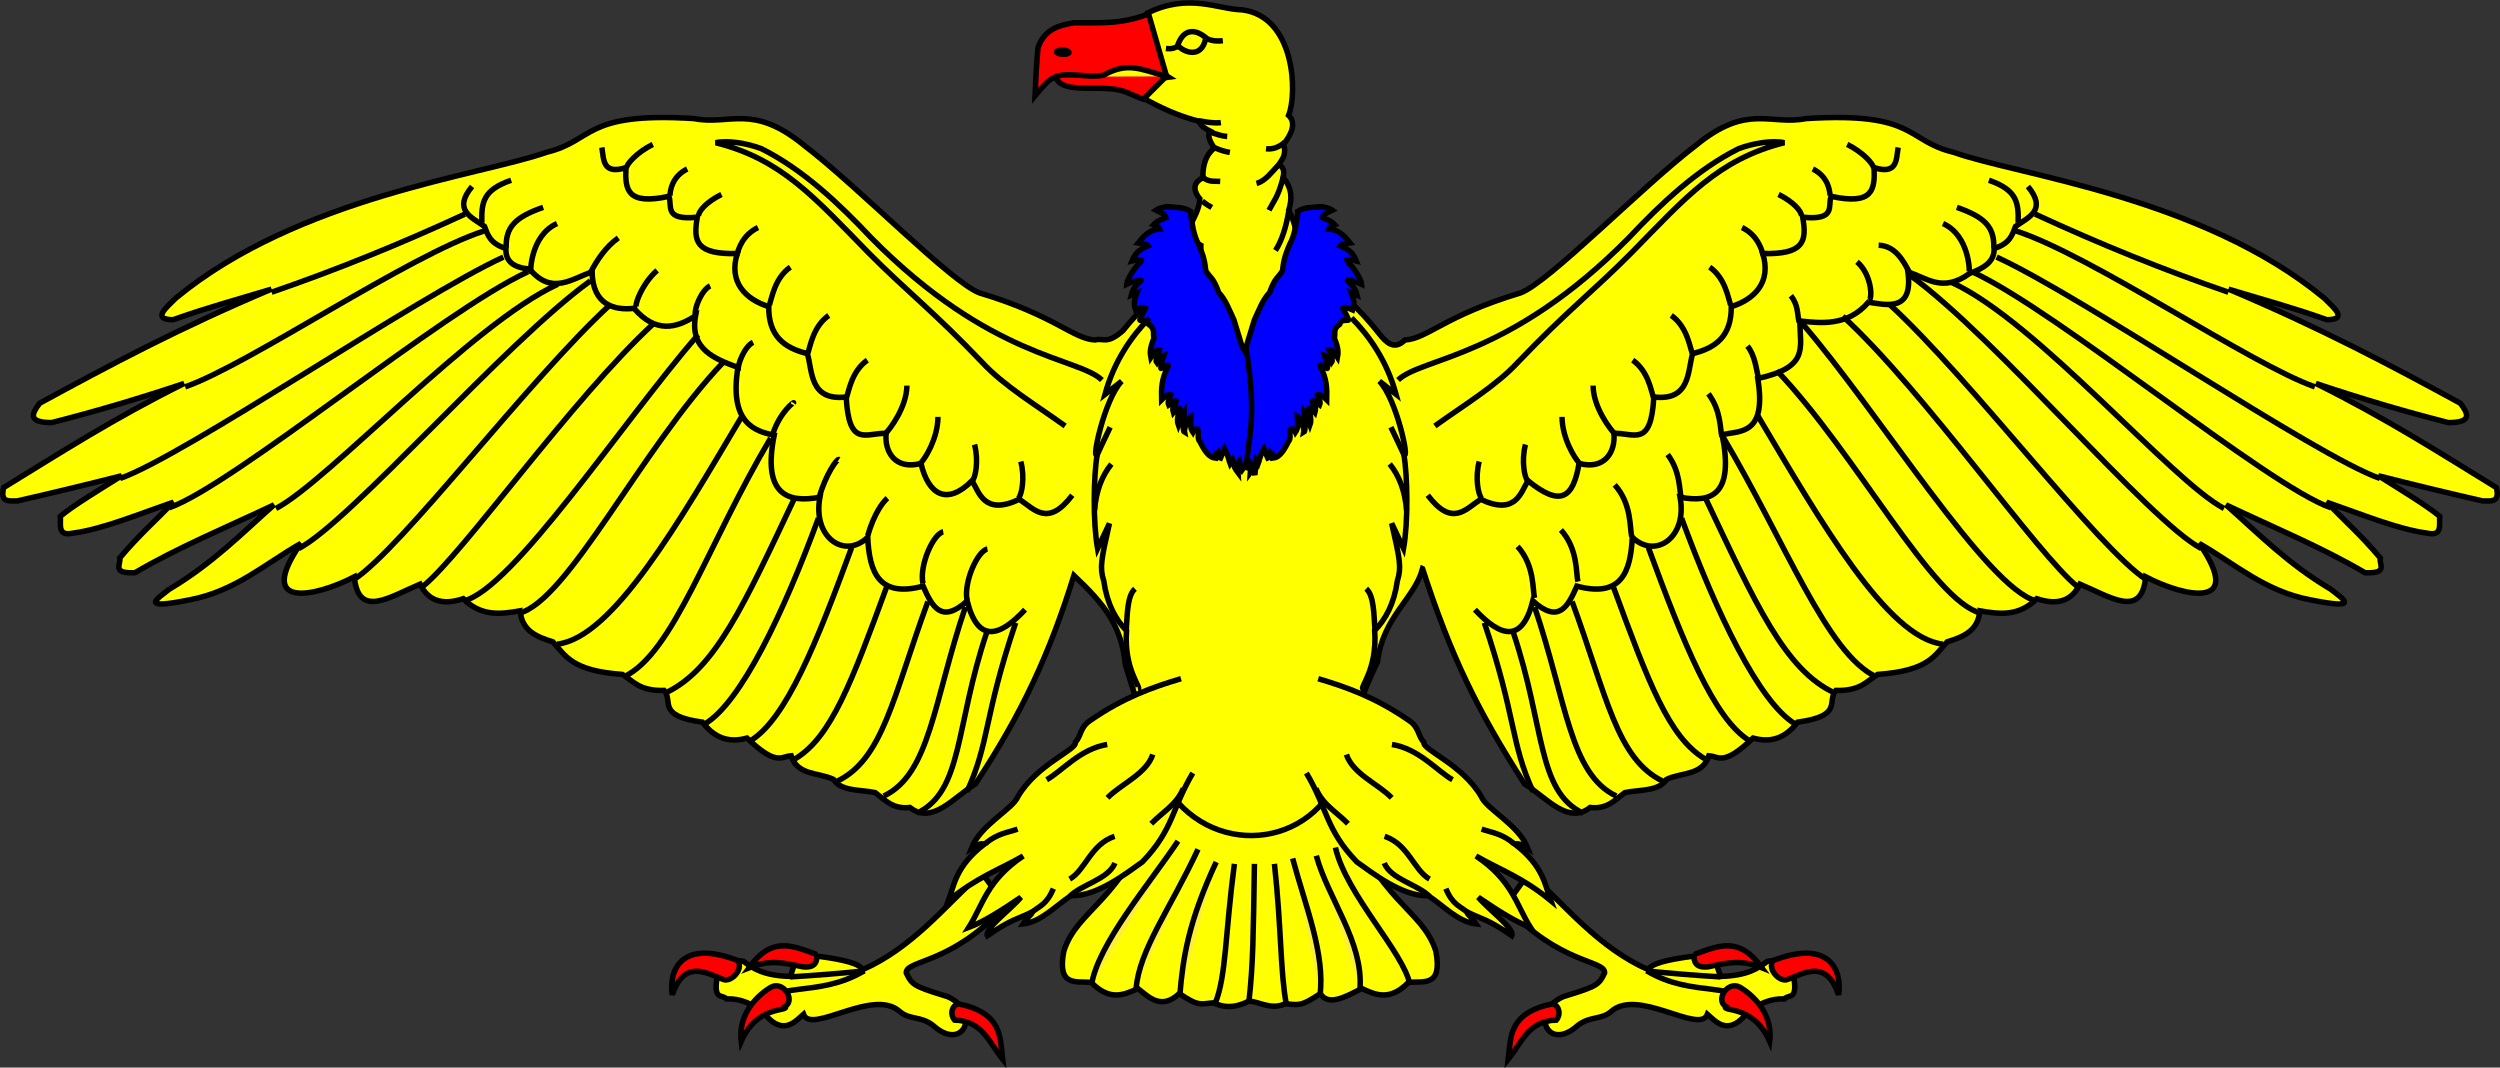 <?xml version="1.0" encoding="UTF-8" standalone="no"?>
<svg
   xmlns:dc="http://purl.org/dc/elements/1.1/"
   xmlns:cc="http://creativecommons.org/ns#"
   xmlns:rdf="http://www.w3.org/1999/02/22-rdf-syntax-ns#"
   xmlns:svg="http://www.w3.org/2000/svg"
   xmlns="http://www.w3.org/2000/svg"
   viewBox="0 0 1359.822 580.709"
   height="580.709"
   width="1359.822"
   id="svg27031"
   version="1.1">
  <rect x="0" y="0" width="1359.822" height="580.709" fill="#333333" stroke="none"/>
  <defs
     id="defs27035" />
  <g
     transform="translate(-27.231,-125.697)"
     style="stroke:#000000;stroke-width:3;stroke-miterlimit:4;stroke-dasharray:none;stroke-opacity:1"
     id="g28250">
    <path
       style="fill:#ffff00;fill-rule:evenodd;stroke:#000000;stroke-width:3;stroke-linecap:butt;stroke-linejoin:miter;stroke-miterlimit:4;stroke-dasharray:none;stroke-opacity:1"
       d="m 801.003,435.038 c -4.273,16.187 -21.674,26.236 -24.488,50.608 -15.91,33.121 -20.746,59.822 -21.102,75.833 22.465,56.549 45.028,57.947 52.784,81.442 3.885,20.027 -6.893,16.295 -14.857,17.123 -9.965,10.143 -17.663,7.004 -25.364,3.325 -8.222,4.139 -18.207,10.038 -22.556,2.773 -10.254,6.722 -11.059,6.333 -19.128,5.495 -7.601,3.684 -14.373,-1.246 -19.734,-1.409 -5.361,2.637 -11.638,4.598 -19.239,0.914 -8.07,0.837 -8.38,1.721 -18.633,-5.001 -9.876,9.107 -16.369,2.045 -22.556,-2.773 -7.701,3.679 -15.398,6.818 -25.364,-3.325 -7.964,-0.828 -18.743,2.904 -14.857,-17.123 7.756,-23.495 30.319,-24.893 52.784,-81.442 -1.323,-15.237 -7.067,-35.258 -19.312,-74.058 -2.154,-21.43 -11.175,-32.792 -28.002,-48.745 -13.168,42.446 -28.067,74.714 -53.584,113.439 -11.811,7.166 -23.414,22.416 -35.656,12.782 -9.325,1.109 -13.578,-4.147 -18.878,-8.09 -8.107,-1.704 -18.48,-0.531 -22.687,-7.187 -7.946,-3.868 -19.568,-1.933 -23.041,-12.859 -5.577,0.422 -7.858,5.771 -24.002,-9.598 -11.417,3.123 -18.606,-1.399 -24.276,-8.667 -25.007,-3.456 -15.7,-11.257 -20.738,-17.242 -13.522,0.331 -16.693,-4.979 -22.742,-8.721 -27.805,-1.959 -30.992,-10.307 -37.81,-17.714 -8.671,-2.693 -16.883,-5.877 -17.806,-16.884 -10.596,1.851 -21.159,3.23 -30.963,-6.587 -11.917,3.987 -19.31,0.642 -23.482,-7.927 -17.218,7.326 -33.525,18.697 -35.787,-3.959 -20.93,10.862 -54.223,18.232 -29.068,-18.176 -19.512,11.095 -35.771,26.08 -60.682,30.719 -28.107,5.686 -17.131,-0.783 -10.959,-5.758 23.545,-13.987 39.345,-30.254 57.071,-45.955 -25.462,12.09 -52.116,23.07 -75.674,36.934 -13.069,0.539 -7.35,-4.765 -8.273,-8.004 10.411,-12.432 19.469,-20.268 29.196,-30.375 -18.671,6.43 -38.397,14.656 -54.566,16.83 -8.635,1.908 -6.552,-4.572 -6.93,-9.126 6.808,-5.752 20.769,-14.173 33.331,-22.071 -19.696,4.998 -38.587,9.557 -56.675,13.679 -4.256,-0.079 -9.594,1.279 -7.478,-7.263 30.68,-18.803 59.705,-37.547 98.18,-56.625 -25.902,8.665 -49.757,15.618 -72.079,21.29 -13.433,-0.006 -10.604,-5.069 -6.518,-10.524 37.513,-20.395 75.712,-40.834 126.105,-62.067 -17.79,5.401 -35.378,10.12 -53.497,16.639 -11.675,-0.129 -4.072,-6.255 1.429,-11.726 66.726,-55.133 167.176,-66.99 201.553,-79.329 26.284,-6.263 19.883,-22.151 80.326,-18.355 19.546,3.879 31.753,-8.575 59.981,14.626 29.478,22.515 79.95,74.531 95.334,80.204 41.201,12.357 50.722,24.952 62.827,25.586 4.771,-1.243 6.315,2.676 15.144,-5.059 10.562,-13.174 21.764,-22.789 33.249,-30.841 15.393,-4.498 26.083,-5.286 35.804,-4.275 9.721,-1.011 20.412,-0.223 35.804,4.275 11.935,8.368 23.567,18.425 34.49,32.41 4.043,5.07 8.238,9.224 14.082,3.49 12.105,-0.635 21.626,-13.229 62.826,-25.586 15.384,-5.673 65.857,-57.69 95.334,-80.204 28.227,-23.201 40.435,-10.747 59.98,-14.626 60.443,-3.795 54.042,12.092 80.326,18.355 34.377,12.338 134.827,24.195 201.553,79.329 5.501,5.471 13.104,11.597 1.429,11.726 -18.119,-6.519 -35.708,-11.238 -53.497,-16.639 50.393,21.233 88.593,41.673 126.105,62.067 4.086,5.455 6.915,10.518 -6.518,10.524 -22.322,-5.672 -46.177,-12.625 -72.079,-21.29 38.475,19.078 67.499,37.822 98.18,56.625 2.115,8.543 -3.222,7.184 -7.478,7.263 -18.088,-4.122 -36.979,-8.681 -56.675,-13.679 12.562,7.898 26.523,16.319 33.331,22.071 -0.378,4.554 1.705,11.034 -6.93,9.126 -16.169,-2.175 -35.896,-10.401 -54.566,-16.83 9.727,10.107 18.784,17.943 29.196,30.375 -0.923,3.239 4.796,8.543 -8.273,8.004 -23.558,-13.864 -50.212,-24.844 -75.674,-36.934 17.726,15.7 33.526,31.968 57.071,45.955 6.172,4.975 17.148,11.444 -10.959,5.758 -24.911,-4.639 -41.17,-19.624 -60.682,-30.719 25.155,36.408 -8.138,29.039 -29.068,18.176 -2.263,22.655 -18.569,11.285 -35.787,3.959 -4.171,8.569 -11.565,11.914 -23.482,7.927 -9.804,9.817 -20.367,8.438 -30.963,6.587 -0.922,11.007 -9.135,14.192 -17.806,16.884 -6.818,7.406 -10.005,15.755 -37.81,17.714 -6.048,3.742 -9.219,9.052 -22.742,8.721 -5.038,5.985 4.269,13.786 -20.738,17.242 -5.67,7.268 -12.859,11.79 -24.276,8.667 -16.144,15.37 -18.424,10.02 -24.002,9.598 -3.473,10.926 -15.096,8.991 -23.041,12.859 -4.208,6.656 -14.581,5.483 -22.687,7.187 -5.3,3.942 -9.553,9.198 -18.878,8.09 -12.242,9.634 -23.846,-5.617 -35.656,-12.782 -25.83,-40.384 -40.08,-69.588 -55.487,-117.077 z"
       id="path27759" />
    <g
       id="g27743"
       transform="matrix(0.925,-0.272,0.272,0.925,-266.337,-9.705)"
       style="fill:#ffff00;stroke:#000000;stroke-width:3.112;stroke-miterlimit:4;stroke-dasharray:none;stroke-opacity:1">
      <path
         id="path27590"
         d="m 1320.4,644.287 c 6.761,15.82 -4.404,16.7 -13.095,19.643 -3.126,4.068 -5.566,8.345 -15.11,8.562 -1.723,7.175 -8.741,9.055 -17.124,9.57 -18.042,6.419 -23.931,-4.523 -33.242,-10.577 -3.442,22.874 -17.221,14.107 -26.19,10.073 -15.397,10.016 -29.584,3.501 -40.184,-0.783 -4.006,15.421 -2.614,26.471 -31.84,24.455 -4.004,31.977 -17.714,25.576 -28.205,24.679 -3.03,34.291 -16.372,35.581 -32.738,27.198 -2.33,23.057 -23.26,29.835 -32.234,14.102 -6.385,18.289 -15.442,31.234 -37.774,17.628 -7.844,9.201 -15.722,18.058 -26.19,1.007 -12.419,20.981 -23.022,14.85 -32.738,-4.533"
         style="fill:#ffff00;fill-rule:evenodd;stroke:#000000;stroke-width:3.112;stroke-linecap:butt;stroke-linejoin:miter;stroke-miterlimit:4;stroke-dasharray:none;stroke-opacity:1" />
      <path
         id="path27592"
         d="m 948.7,648.82 c 16.407,-8.566 63.559,6.212 147.572,-40.293 23,-13.494 48.016,-26.155 73.534,-30.723 8.622,-0.677 19.733,0.704 25.686,4.029 -38.396,-1.535 -62.114,13.972 -100.228,35.256 -26.411,14.57 -44.568,21.376 -79.074,41.3 -15.228,9.099 -35.989,14.509 -54.899,21.154"
         style="fill:#ffff00;fill-rule:evenodd;stroke:#000000;stroke-width:3.112;stroke-linecap:butt;stroke-linejoin:miter;stroke-miterlimit:4;stroke-dasharray:none;stroke-opacity:1" />
      <path
         id="path27596"
         d="m 1319.896,660.404 c 30.062,26.326 60.764,50.734 92.169,73.03"
         style="fill:#ffff00;fill-rule:evenodd;stroke:#000000;stroke-width:3.112;stroke-linecap:butt;stroke-linejoin:miter;stroke-miterlimit:4;stroke-dasharray:none;stroke-opacity:1" />
      <path
         style="fill:#ffff00;fill-rule:evenodd;stroke:#000000;stroke-width:3.112;stroke-linecap:butt;stroke-linejoin:miter;stroke-miterlimit:4;stroke-dasharray:none;stroke-opacity:1"
         d="m 1306.801,666.448 c 36.994,25.17 105.849,109.619 136.995,131.959"
         id="path27598" />
      <path
         id="path27600"
         d="m 1292.195,677.529 c 40.016,34.74 141.105,158.474 172.251,180.813"
         style="fill:#ffff00;fill-rule:evenodd;stroke:#000000;stroke-width:3.112;stroke-linecap:butt;stroke-linejoin:miter;stroke-miterlimit:4;stroke-dasharray:none;stroke-opacity:1" />
      <path
         style="fill:#ffff00;fill-rule:evenodd;stroke:#000000;stroke-width:3.112;stroke-linecap:butt;stroke-linejoin:miter;stroke-miterlimit:4;stroke-dasharray:none;stroke-opacity:1"
         d="m 1276.582,681.558 c 40.016,34.74 125.492,162.503 156.638,184.843"
         id="path27602" />
      <path
         id="path27604"
         d="m 1263.891,684.155 c 40.016,34.74 87.312,142.278 111.407,165.625"
         style="fill:#ffff00;fill-rule:evenodd;stroke:#000000;stroke-width:3.112;stroke-linecap:butt;stroke-linejoin:miter;stroke-miterlimit:4;stroke-dasharray:none;stroke-opacity:1" />
      <path
         style="fill:#ffff00;fill-rule:evenodd;stroke:#000000;stroke-width:3.112;stroke-linecap:butt;stroke-linejoin:miter;stroke-miterlimit:4;stroke-dasharray:none;stroke-opacity:1"
         d="m 1242.625,673.842 c 36.994,47.835 89.944,170.722 114.039,194.069"
         id="path27606" />
      <path
         id="path27608"
         d="m 1226.719,686.091 c 32.461,53.879 74.118,165.525 95.192,189.879"
         style="fill:#ffff00;fill-rule:evenodd;stroke:#000000;stroke-width:3.112;stroke-linecap:butt;stroke-linejoin:miter;stroke-miterlimit:4;stroke-dasharray:none;stroke-opacity:1" />
      <path
         style="fill:#ffff00;fill-rule:evenodd;stroke:#000000;stroke-width:3.112;stroke-linecap:butt;stroke-linejoin:miter;stroke-miterlimit:4;stroke-dasharray:none;stroke-opacity:1"
         d="m 1199.522,685.084 c 32.461,53.879 67.571,160.488 84.111,183.835"
         id="path27610" />
      <path
         id="path27612"
         d="m 1176.418,682.473 c 27.425,60.427 57.937,173.172 82.535,187.453"
         style="fill:#ffff00;fill-rule:evenodd;stroke:#000000;stroke-width:3.112;stroke-linecap:butt;stroke-linejoin:miter;stroke-miterlimit:4;stroke-dasharray:none;stroke-opacity:1" />
      <path
         style="fill:#ffff00;fill-rule:evenodd;stroke:#000000;stroke-width:3.112;stroke-linecap:butt;stroke-linejoin:miter;stroke-miterlimit:4;stroke-dasharray:none;stroke-opacity:1"
         d="m 1155.193,704.015 c 30.447,59.419 47.431,149.616 72.03,163.897"
         id="path27614" />
      <path
         id="path27616"
         d="m 1137.572,724.873 c 17.352,67.981 34.833,141.349 63.965,153.616"
         style="fill:#ffff00;fill-rule:evenodd;stroke:#000000;stroke-width:3.112;stroke-linecap:butt;stroke-linejoin:miter;stroke-miterlimit:4;stroke-dasharray:none;stroke-opacity:1" />
      <path
         style="fill:#ffff00;fill-rule:evenodd;stroke:#000000;stroke-width:3.112;stroke-linecap:butt;stroke-linejoin:miter;stroke-miterlimit:4;stroke-dasharray:none;stroke-opacity:1"
         d="m 1115.411,730.917 c 17.352,67.981 21.738,134.298 44.826,154.623"
         id="path27618" />
      <path
         id="path27620"
         d="m 1096.272,761.64 c 10.3,65.463 15.694,105.589 38.782,125.915"
         style="fill:#ffff00;fill-rule:evenodd;stroke:#000000;stroke-width:3.112;stroke-linecap:butt;stroke-linejoin:miter;stroke-miterlimit:4;stroke-dasharray:none;stroke-opacity:1" />
      <path
         style="fill:#ffff00;fill-rule:evenodd;stroke:#000000;stroke-width:3.112;stroke-linecap:butt;stroke-linejoin:miter;stroke-miterlimit:4;stroke-dasharray:none;stroke-opacity:1"
         d="m 1080.155,768.691 c 3.753,56.901 12.672,112.137 28.709,129.44"
         id="path27622" />
      <path
         id="path27624"
         d="m 1057.49,779.268 c 3.753,56.901 8.139,103.575 24.176,120.878"
         style="fill:#ffff00;fill-rule:evenodd;stroke:#000000;stroke-width:3.112;stroke-linecap:butt;stroke-linejoin:miter;stroke-miterlimit:4;stroke-dasharray:none;stroke-opacity:1" />
      <path
         style="fill:#ffff00;fill-rule:evenodd;stroke:#000000;stroke-width:3.112;stroke-linecap:butt;stroke-linejoin:miter;stroke-miterlimit:4;stroke-dasharray:none;stroke-opacity:1"
         d="m 1032.307,795.385 c 3.753,56.901 6.125,89.976 22.161,107.279"
         id="path27626" />
      <path
         id="path27628"
         d="m 1007.628,796.392 c 3.753,56.901 -0.926,92.494 20.65,111.812"
         style="fill:#ffff00;fill-rule:evenodd;stroke:#000000;stroke-width:3.112;stroke-linecap:butt;stroke-linejoin:miter;stroke-miterlimit:4;stroke-dasharray:none;stroke-opacity:1" />
      <path
         style="fill:#ffff00;fill-rule:evenodd;stroke:#000000;stroke-width:3.112;stroke-linecap:butt;stroke-linejoin:miter;stroke-miterlimit:4;stroke-dasharray:none;stroke-opacity:1"
         d="m 986.474,793.37 c 2.242,56.397 -7.474,96.02 14.103,115.338"
         id="path27630" />
      <path
         id="path27632"
         d="m 970.861,803.443 c 2.242,56.397 -12.511,89.976 9.066,109.294"
         style="fill:#ffff00;fill-rule:evenodd;stroke:#000000;stroke-width:3.112;stroke-linecap:butt;stroke-linejoin:miter;stroke-miterlimit:4;stroke-dasharray:none;stroke-opacity:1" />
      <path
         style="fill:#ffff00;fill-rule:evenodd;stroke:#000000;stroke-width:3.112;stroke-linecap:butt;stroke-linejoin:miter;stroke-miterlimit:4;stroke-dasharray:none;stroke-opacity:1"
         d="m 956.758,793.874 c 2.242,56.397 -4.956,68.822 -0.503,99.221"
         id="path27634" />
      <path
         id="path27636"
         d="m 1300.254,634.718 c 13.613,9.736 12.635,16.643 9.066,27.701"
         style="fill:#ffff00;fill-rule:evenodd;stroke:#000000;stroke-width:3.112;stroke-linecap:butt;stroke-linejoin:miter;stroke-miterlimit:4;stroke-dasharray:none;stroke-opacity:1" />
      <path
         style="fill:#ffff00;fill-rule:evenodd;stroke:#000000;stroke-width:3.112;stroke-linecap:butt;stroke-linejoin:miter;stroke-miterlimit:4;stroke-dasharray:none;stroke-opacity:1"
         d="m 1278.596,644.287 c 13.613,9.736 17.168,16.643 13.599,27.701"
         id="path27638" />
      <path
         id="path27640"
         d="m 1268.523,650.835 c 12.589,10.799 6.598,30.849 6.548,30.22"
         style="fill:#ffff00;fill-rule:evenodd;stroke:#000000;stroke-width:3.112;stroke-linecap:butt;stroke-linejoin:miter;stroke-miterlimit:4;stroke-dasharray:none;stroke-opacity:1" />
      <path
         style="fill:#ffff00;fill-rule:evenodd;stroke:#000000;stroke-width:3.112;stroke-linecap:butt;stroke-linejoin:miter;stroke-miterlimit:4;stroke-dasharray:none;stroke-opacity:1"
         d="m 1230.245,652.346 c 8.828,2.937 10.872,12.11 12.339,19.643"
         id="path27642" />
      <path
         id="path27644"
         d="m 1215.891,657.886 c 6.058,9.233 2.562,23.191 -10e-5,22.916"
         style="fill:#ffff00;fill-rule:evenodd;stroke:#000000;stroke-width:3.112;stroke-linecap:butt;stroke-linejoin:miter;stroke-miterlimit:4;stroke-dasharray:none;stroke-opacity:1" />
      <g
         style="fill:#ffff00;stroke:#000000;stroke-width:3.148;stroke-miterlimit:4;stroke-dasharray:none;stroke-opacity:1"
         transform="matrix(0.97,0.122,-0.121,0.993,169.174,283.989)"
         id="g27680">
        <path
           style="fill:#ffff00;fill-rule:evenodd;stroke:#000000;stroke-width:3.148;stroke-linecap:butt;stroke-linejoin:miter;stroke-miterlimit:4;stroke-dasharray:none;stroke-opacity:1"
           d="m 842.621,331.407 c 10.842,20.146 20.157,11.279 29.716,7.051 18.594,12.613 23.672,-0.504 28.709,-6.044 16.188,17.843 24.145,13.625 30.723,-5.037 13.841,6.11 21.954,-3.013 22.665,-13.599 11.752,1.599 19.792,11.458 26.19,-16.621 20.519,5.7 21.608,-11.452 26.19,-20.65 13.717,-1.032 23.79,-6.243 26.442,-22.665 13.759,-1.881 25.359,-9.953 22.917,-26.694 23.457,4.299 26.347,-2.805 26.19,-16.621 19.071,4.995 15.21,-4.123 18.132,-9.066 23.056,8.858 25.649,0.334 27.198,-12.088 12.594,6.215 13.336,-2.385 15.613,-9.066"
           id="path27594" />
        <path
           id="path27646"
           d="m 1070.778,195.671 c 8.073,5.707 11.376,11.355 11.08,14.102"
           style="fill:#ffff00;fill-rule:evenodd;stroke:#000000;stroke-width:3.148;stroke-linecap:butt;stroke-linejoin:miter;stroke-miterlimit:4;stroke-dasharray:none;stroke-opacity:1" />
        <path
           style="fill:#ffff00;fill-rule:evenodd;stroke:#000000;stroke-width:3.148;stroke-linecap:butt;stroke-linejoin:miter;stroke-miterlimit:4;stroke-dasharray:none;stroke-opacity:1"
           d="m 1092.687,184.591 c 8.073,5.707 7.599,13.621 7.303,16.369"
           id="path27648" />
        <path
           id="path27650"
           d="m 1114.596,174.014 c 8.073,5.707 13.139,13.118 12.843,15.865"
           style="fill:#ffff00;fill-rule:evenodd;stroke:#000000;stroke-width:3.148;stroke-linecap:butt;stroke-linejoin:miter;stroke-miterlimit:4;stroke-dasharray:none;stroke-opacity:1" />
        <path
           style="fill:#ffff00;fill-rule:evenodd;stroke:#000000;stroke-width:3.148;stroke-linecap:butt;stroke-linejoin:miter;stroke-miterlimit:4;stroke-dasharray:none;stroke-opacity:1"
           d="m 1046.854,210.781 c 8.073,5.707 8.858,13.118 9.569,17.376"
           id="path27652" />
        <path
           id="path27654"
           d="m 1024.693,229.92 c 7.821,7.47 7.599,18.658 8.31,22.916"
           style="fill:#ffff00;fill-rule:evenodd;stroke:#000000;stroke-width:3.148;stroke-linecap:butt;stroke-linejoin:miter;stroke-miterlimit:4;stroke-dasharray:none;stroke-opacity:1" />
        <path
           style="fill:#ffff00;fill-rule:evenodd;stroke:#000000;stroke-width:3.148;stroke-linecap:butt;stroke-linejoin:miter;stroke-miterlimit:4;stroke-dasharray:none;stroke-opacity:1"
           d="m 998.251,253.34 c 7.821,7.47 7.599,18.658 8.31,22.916"
           id="path27656" />
        <path
           id="path27658"
           d="m 972.061,274.746 c 7.821,7.47 7.599,18.658 8.31,22.916"
           style="fill:#ffff00;fill-rule:evenodd;stroke:#000000;stroke-width:3.148;stroke-linecap:butt;stroke-linejoin:miter;stroke-miterlimit:4;stroke-dasharray:none;stroke-opacity:1" />
        <path
           style="fill:#ffff00;fill-rule:evenodd;stroke:#000000;stroke-width:3.148;stroke-linecap:butt;stroke-linejoin:miter;stroke-miterlimit:4;stroke-dasharray:none;stroke-opacity:1"
           d="m 947.13,285.323 c -2.001,12.255 5.836,26.213 7.555,28.457"
           id="path27660" />
        <path
           id="path27662"
           d="m 926.48,299.929 c -2.001,12.255 3.57,24.702 5.288,26.946"
           style="fill:#ffff00;fill-rule:evenodd;stroke:#000000;stroke-width:3.148;stroke-linecap:butt;stroke-linejoin:miter;stroke-miterlimit:4;stroke-dasharray:none;stroke-opacity:1" />
        <path
           style="fill:#ffff00;fill-rule:evenodd;stroke:#000000;stroke-width:3.148;stroke-linecap:butt;stroke-linejoin:miter;stroke-miterlimit:4;stroke-dasharray:none;stroke-opacity:1"
           d="m 903.06,312.016 c -4.015,8.729 -3.734,18.658 -2.015,20.902"
           id="path27664" />
        <path
           id="path27666"
           d="m 875.107,317.305 c -4.015,8.729 -3.734,18.658 -2.015,20.902"
           style="fill:#ffff00;fill-rule:evenodd;stroke:#000000;stroke-width:3.148;stroke-linecap:butt;stroke-linejoin:miter;stroke-miterlimit:4;stroke-dasharray:none;stroke-opacity:1" />
      </g>
    </g>
    <g
       transform="matrix(-0.925,-0.272,-0.272,0.925,1680.62,-9.705)"
       id="g27878"
       style="fill:#ffff00;stroke:#000000;stroke-width:3.112;stroke-miterlimit:4;stroke-dasharray:none;stroke-opacity:1">
      <path
         style="fill:#ffff00;fill-rule:evenodd;stroke:#000000;stroke-width:3.112;stroke-linecap:butt;stroke-linejoin:miter;stroke-miterlimit:4;stroke-dasharray:none;stroke-opacity:1"
         d="m 1320.4,644.287 c 6.761,15.82 -4.404,16.7 -13.095,19.643 -3.126,4.068 -5.566,8.345 -15.11,8.562 -1.723,7.175 -7.315,9.114 -16.108,7.343 -16.559,11.186 -24.948,-2.296 -34.258,-8.351 -5.609,17.79 -18.212,17.304 -28.496,13.002 -15.397,10.016 -25.961,4.341 -34.468,-5.821 -2.05,19.188 -17.171,20.28 -31.165,21.272 -4.004,31.977 -19.904,31.787 -30.395,30.89 -3.03,34.291 -18.267,34.662 -34.632,26.279 -2.33,23.057 -23.26,29.835 -32.234,14.102 -6.385,18.289 -15.442,31.234 -37.774,17.628 -7.844,9.201 -15.722,18.058 -26.19,1.007 -12.419,20.981 -23.022,14.85 -32.738,-4.533"
         id="path27798" />
      <path
         style="fill:#ffff00;fill-rule:evenodd;stroke:#000000;stroke-width:3.112;stroke-linecap:butt;stroke-linejoin:miter;stroke-miterlimit:4;stroke-dasharray:none;stroke-opacity:1"
         d="m 948.7,648.82 c 16.407,-8.566 63.559,6.212 147.572,-40.293 23,-13.494 48.016,-26.155 73.534,-30.723 8.622,-0.677 19.733,0.704 25.686,4.029 -38.396,-1.535 -62.114,13.972 -100.228,35.256 -26.411,14.57 -44.568,21.376 -79.074,41.3 -15.228,9.099 -35.989,14.509 -54.899,21.154"
         id="path27800" />
      <path
         style="fill:#ffff00;fill-rule:evenodd;stroke:#000000;stroke-width:3.112;stroke-linecap:butt;stroke-linejoin:miter;stroke-miterlimit:4;stroke-dasharray:none;stroke-opacity:1"
         d="m 1319.896,660.404 c 30.062,26.326 60.764,50.734 92.169,73.03"
         id="path27802" />
      <path
         id="path27804"
         d="m 1306.801,666.448 c 36.994,25.17 105.849,109.619 136.995,131.959"
         style="fill:#ffff00;fill-rule:evenodd;stroke:#000000;stroke-width:3.112;stroke-linecap:butt;stroke-linejoin:miter;stroke-miterlimit:4;stroke-dasharray:none;stroke-opacity:1" />
      <path
         style="fill:#ffff00;fill-rule:evenodd;stroke:#000000;stroke-width:3.112;stroke-linecap:butt;stroke-linejoin:miter;stroke-miterlimit:4;stroke-dasharray:none;stroke-opacity:1"
         d="m 1292.195,677.529 c 40.016,34.74 141.105,158.474 172.251,180.813"
         id="path27806" />
      <path
         id="path27808"
         d="m 1276.582,681.558 c 40.016,34.74 125.492,162.503 156.638,184.843"
         style="fill:#ffff00;fill-rule:evenodd;stroke:#000000;stroke-width:3.112;stroke-linecap:butt;stroke-linejoin:miter;stroke-miterlimit:4;stroke-dasharray:none;stroke-opacity:1" />
      <path
         style="fill:#ffff00;fill-rule:evenodd;stroke:#000000;stroke-width:3.112;stroke-linecap:butt;stroke-linejoin:miter;stroke-miterlimit:4;stroke-dasharray:none;stroke-opacity:1"
         d="m 1258.45,683.573 c 40.016,34.74 92.754,142.86 116.849,166.207"
         id="path27810" />
      <path
         id="path27812"
         d="m 1241.325,676.521 c 36.994,47.835 91.243,168.043 115.338,191.39"
         style="fill:#ffff00;fill-rule:evenodd;stroke:#000000;stroke-width:3.112;stroke-linecap:butt;stroke-linejoin:miter;stroke-miterlimit:4;stroke-dasharray:none;stroke-opacity:1" />
      <path
         style="fill:#ffff00;fill-rule:evenodd;stroke:#000000;stroke-width:3.112;stroke-linecap:butt;stroke-linejoin:miter;stroke-miterlimit:4;stroke-dasharray:none;stroke-opacity:1"
         d="m 1226.719,686.091 c 32.461,53.879 74.118,165.525 95.192,189.879"
         id="path27814" />
      <path
         id="path27816"
         d="m 1200.106,689.225 c 32.461,53.879 66.987,156.347 83.527,179.694"
         style="fill:#ffff00;fill-rule:evenodd;stroke:#000000;stroke-width:3.112;stroke-linecap:butt;stroke-linejoin:miter;stroke-miterlimit:4;stroke-dasharray:none;stroke-opacity:1" />
      <path
         style="fill:#ffff00;fill-rule:evenodd;stroke:#000000;stroke-width:3.112;stroke-linecap:butt;stroke-linejoin:miter;stroke-miterlimit:4;stroke-dasharray:none;stroke-opacity:1"
         d="m 1174.49,688.513 c 27.425,60.427 59.865,167.132 84.464,181.414"
         id="path27818" />
      <path
         id="path27820"
         d="m 1156.666,699.856 c 30.447,59.419 45.959,153.775 70.558,168.056"
         style="fill:#ffff00;fill-rule:evenodd;stroke:#000000;stroke-width:3.112;stroke-linecap:butt;stroke-linejoin:miter;stroke-miterlimit:4;stroke-dasharray:none;stroke-opacity:1" />
      <path
         style="fill:#ffff00;fill-rule:evenodd;stroke:#000000;stroke-width:3.112;stroke-linecap:butt;stroke-linejoin:miter;stroke-miterlimit:4;stroke-dasharray:none;stroke-opacity:1"
         d="m 1137.572,724.873 c 17.352,67.981 34.833,141.349 63.965,153.616"
         id="path27822" />
      <path
         id="path27824"
         d="m 1118.77,732.988 c 17.352,67.981 18.379,132.226 41.467,152.552"
         style="fill:#ffff00;fill-rule:evenodd;stroke:#000000;stroke-width:3.112;stroke-linecap:butt;stroke-linejoin:miter;stroke-miterlimit:4;stroke-dasharray:none;stroke-opacity:1" />
      <path
         style="fill:#ffff00;fill-rule:evenodd;stroke:#000000;stroke-width:3.112;stroke-linecap:butt;stroke-linejoin:miter;stroke-miterlimit:4;stroke-dasharray:none;stroke-opacity:1"
         d="m 1096.272,761.64 c 10.3,65.463 15.694,105.589 38.782,125.915"
         id="path27826" />
      <path
         id="path27828"
         d="m 1080.155,768.691 c 3.753,56.901 12.672,112.137 28.709,129.44"
         style="fill:#ffff00;fill-rule:evenodd;stroke:#000000;stroke-width:3.112;stroke-linecap:butt;stroke-linejoin:miter;stroke-miterlimit:4;stroke-dasharray:none;stroke-opacity:1" />
      <path
         style="fill:#ffff00;fill-rule:evenodd;stroke:#000000;stroke-width:3.112;stroke-linecap:butt;stroke-linejoin:miter;stroke-miterlimit:4;stroke-dasharray:none;stroke-opacity:1"
         d="m 1057.49,779.268 c 3.753,56.901 8.139,103.575 24.176,120.878"
         id="path27830" />
      <path
         id="path27832"
         d="m 1032.307,795.385 c 3.753,56.901 6.125,89.976 22.161,107.279"
         style="fill:#ffff00;fill-rule:evenodd;stroke:#000000;stroke-width:3.112;stroke-linecap:butt;stroke-linejoin:miter;stroke-miterlimit:4;stroke-dasharray:none;stroke-opacity:1" />
      <path
         style="fill:#ffff00;fill-rule:evenodd;stroke:#000000;stroke-width:3.112;stroke-linecap:butt;stroke-linejoin:miter;stroke-miterlimit:4;stroke-dasharray:none;stroke-opacity:1"
         d="m 1007.628,796.392 c 3.753,56.901 -0.926,92.494 20.65,111.812"
         id="path27834" />
      <path
         id="path27836"
         d="m 986.474,793.37 c 2.242,56.397 -7.474,96.02 14.103,115.338"
         style="fill:#ffff00;fill-rule:evenodd;stroke:#000000;stroke-width:3.112;stroke-linecap:butt;stroke-linejoin:miter;stroke-miterlimit:4;stroke-dasharray:none;stroke-opacity:1" />
      <path
         style="fill:#ffff00;fill-rule:evenodd;stroke:#000000;stroke-width:3.112;stroke-linecap:butt;stroke-linejoin:miter;stroke-miterlimit:4;stroke-dasharray:none;stroke-opacity:1"
         d="m 970.861,803.443 c 2.242,56.397 -12.511,89.976 9.066,109.294"
         id="path27838" />
      <path
         id="path27840"
         d="m 956.758,793.874 c 2.242,56.397 -4.956,68.822 -0.503,99.221"
         style="fill:#ffff00;fill-rule:evenodd;stroke:#000000;stroke-width:3.112;stroke-linecap:butt;stroke-linejoin:miter;stroke-miterlimit:4;stroke-dasharray:none;stroke-opacity:1" />
      <path
         style="fill:#ffff00;fill-rule:evenodd;stroke:#000000;stroke-width:3.112;stroke-linecap:butt;stroke-linejoin:miter;stroke-miterlimit:4;stroke-dasharray:none;stroke-opacity:1"
         d="m 1300.254,634.718 c 13.613,9.736 12.635,16.643 9.066,27.701"
         id="path27842" />
      <path
         id="path27844"
         d="m 1278.596,644.287 c 13.613,9.736 17.168,16.643 13.599,27.701"
         style="fill:#ffff00;fill-rule:evenodd;stroke:#000000;stroke-width:3.112;stroke-linecap:butt;stroke-linejoin:miter;stroke-miterlimit:4;stroke-dasharray:none;stroke-opacity:1" />
      <path
         style="fill:#ffff00;fill-rule:evenodd;stroke:#000000;stroke-width:3.112;stroke-linecap:butt;stroke-linejoin:miter;stroke-miterlimit:4;stroke-dasharray:none;stroke-opacity:1"
         d="m 1268.523,650.835 c 12.589,10.799 6.598,30.849 6.548,30.22"
         id="path27846" />
      <path
         id="path27848"
         d="m 1233.079,648.851 c 5.467,6.998 8.039,15.606 9.506,23.138"
         style="fill:#ffff00;fill-rule:evenodd;stroke:#000000;stroke-width:3.112;stroke-linecap:butt;stroke-linejoin:miter;stroke-miterlimit:4;stroke-dasharray:none;stroke-opacity:1" />
      <path
         style="fill:#ffff00;fill-rule:evenodd;stroke:#000000;stroke-width:3.112;stroke-linecap:butt;stroke-linejoin:miter;stroke-miterlimit:4;stroke-dasharray:none;stroke-opacity:1"
         d="m 1206.886,660.285 c 6.058,9.233 7.308,24.228 4.746,23.953"
         id="path27850" />
      <g
         id="g27876"
         transform="matrix(0.97,0.122,-0.121,0.993,169.174,283.989)"
         style="fill:#ffff00;stroke:#000000;stroke-width:3.148;stroke-miterlimit:4;stroke-dasharray:none;stroke-opacity:1">
        <path
           id="path27852"
           d="m 842.621,331.407 c 10.842,20.146 20.157,11.279 29.716,7.051 18.594,12.613 23.672,-0.504 28.709,-6.044 11.789,16.069 23.382,12.045 30.723,-5.037 13.841,6.11 21.954,-3.013 22.665,-13.599 11.752,1.599 19.792,11.458 26.19,-16.621 20.519,5.7 21.608,-11.452 26.19,-20.65 13.717,-1.032 23.79,-6.243 26.442,-22.665 13.759,-1.881 25.359,-9.953 22.917,-26.694 23.457,4.299 26.347,-2.805 26.19,-16.621 19.071,4.995 15.21,-4.123 18.132,-9.066 23.056,8.858 25.649,0.334 27.198,-12.088 12.594,6.215 13.336,-2.385 15.613,-9.066"
           style="fill:#ffff00;fill-rule:evenodd;stroke:#000000;stroke-width:3.148;stroke-linecap:butt;stroke-linejoin:miter;stroke-miterlimit:4;stroke-dasharray:none;stroke-opacity:1" />
        <path
           style="fill:#ffff00;fill-rule:evenodd;stroke:#000000;stroke-width:3.148;stroke-linecap:butt;stroke-linejoin:miter;stroke-miterlimit:4;stroke-dasharray:none;stroke-opacity:1"
           d="m 1070.778,195.671 c 8.073,5.707 11.376,11.355 11.08,14.102"
           id="path27854" />
        <path
           id="path27856"
           d="m 1092.687,184.591 c 8.073,5.707 7.599,13.621 7.303,16.369"
           style="fill:#ffff00;fill-rule:evenodd;stroke:#000000;stroke-width:3.148;stroke-linecap:butt;stroke-linejoin:miter;stroke-miterlimit:4;stroke-dasharray:none;stroke-opacity:1" />
        <path
           style="fill:#ffff00;fill-rule:evenodd;stroke:#000000;stroke-width:3.148;stroke-linecap:butt;stroke-linejoin:miter;stroke-miterlimit:4;stroke-dasharray:none;stroke-opacity:1"
           d="m 1114.596,174.014 c 8.073,5.707 13.139,13.118 12.843,15.865"
           id="path27858" />
        <path
           id="path27860"
           d="m 1046.854,210.781 c 8.073,5.707 8.858,13.118 9.569,17.376"
           style="fill:#ffff00;fill-rule:evenodd;stroke:#000000;stroke-width:3.148;stroke-linecap:butt;stroke-linejoin:miter;stroke-miterlimit:4;stroke-dasharray:none;stroke-opacity:1" />
        <path
           style="fill:#ffff00;fill-rule:evenodd;stroke:#000000;stroke-width:3.148;stroke-linecap:butt;stroke-linejoin:miter;stroke-miterlimit:4;stroke-dasharray:none;stroke-opacity:1"
           d="m 1024.693,229.92 c 7.821,7.47 7.599,18.658 8.31,22.916"
           id="path27862" />
        <path
           id="path27864"
           d="m 998.251,253.34 c 7.821,7.47 7.599,18.658 8.31,22.916"
           style="fill:#ffff00;fill-rule:evenodd;stroke:#000000;stroke-width:3.148;stroke-linecap:butt;stroke-linejoin:miter;stroke-miterlimit:4;stroke-dasharray:none;stroke-opacity:1" />
        <path
           style="fill:#ffff00;fill-rule:evenodd;stroke:#000000;stroke-width:3.148;stroke-linecap:butt;stroke-linejoin:miter;stroke-miterlimit:4;stroke-dasharray:none;stroke-opacity:1"
           d="m 972.061,274.746 c 7.821,7.47 7.599,18.658 8.31,22.916"
           id="path27866" />
        <path
           id="path27868"
           d="m 947.13,285.323 c -2.001,12.255 5.836,26.213 7.555,28.457"
           style="fill:#ffff00;fill-rule:evenodd;stroke:#000000;stroke-width:3.148;stroke-linecap:butt;stroke-linejoin:miter;stroke-miterlimit:4;stroke-dasharray:none;stroke-opacity:1" />
        <path
           style="fill:#ffff00;fill-rule:evenodd;stroke:#000000;stroke-width:3.148;stroke-linecap:butt;stroke-linejoin:miter;stroke-miterlimit:4;stroke-dasharray:none;stroke-opacity:1"
           d="m 926.48,299.929 c -2.001,12.255 3.57,24.702 5.288,26.946"
           id="path27870" />
        <path
           id="path27872"
           d="m 903.06,312.016 c -4.015,8.729 -3.734,18.658 -2.015,20.902"
           style="fill:#ffff00;fill-rule:evenodd;stroke:#000000;stroke-width:3.148;stroke-linecap:butt;stroke-linejoin:miter;stroke-miterlimit:4;stroke-dasharray:none;stroke-opacity:1" />
        <path
           style="fill:#ffff00;fill-rule:evenodd;stroke:#000000;stroke-width:3.148;stroke-linecap:butt;stroke-linejoin:miter;stroke-miterlimit:4;stroke-dasharray:none;stroke-opacity:1"
           d="m 875.107,317.305 c -4.015,8.729 -3.734,18.658 -2.015,20.902"
           id="path27874" />
      </g>
    </g>
    <path
       style="fill:#fcef3c;fill-rule:evenodd;stroke:#000000;stroke-width:3;stroke-linecap:butt;stroke-linejoin:miter;stroke-miterlimit:4;stroke-dasharray:none;stroke-opacity:1"
       d="m 620.948,661.39 c 3.319,-21.984 31.745,-55.332 47.02,-78.189"
       id="path27763" />
    <path
       id="path27765"
       d="m 645.201,663.369 c 1.67,-21.023 18.707,-43.563 33.656,-75.715"
       style="fill:#fcef3c;fill-rule:evenodd;stroke:#000000;stroke-width:3;stroke-linecap:butt;stroke-linejoin:miter;stroke-miterlimit:4;stroke-dasharray:none;stroke-opacity:1" />
    <path
       style="fill:#fcef3c;fill-rule:evenodd;stroke:#000000;stroke-width:3;stroke-linecap:butt;stroke-linejoin:miter;stroke-miterlimit:4;stroke-dasharray:none;stroke-opacity:1"
       d="m 668.958,667.328 c 1.67,-21.023 4.849,-40.593 19.798,-72.746"
       id="path27767" />
    <path
       id="path27769"
       d="m 688.261,671.287 c 5.976,-14.837 5.298,-36.95 10.394,-75.715"
       style="fill:#fcef3c;fill-rule:evenodd;stroke:#000000;stroke-width:3;stroke-linecap:butt;stroke-linejoin:miter;stroke-miterlimit:4;stroke-dasharray:none;stroke-opacity:1" />
    <path
       style="fill:#fcef3c;fill-rule:evenodd;stroke:#000000;stroke-width:3;stroke-linecap:butt;stroke-linejoin:miter;stroke-miterlimit:4;stroke-dasharray:none;stroke-opacity:1"
       d="m 706.574,670.297 c 2.312,-20.594 2.341,-35.831 2.97,-74.725"
       id="path27771" />
    <path
       id="path27773"
       d="m 726.867,671.782 c -3.279,-17.558 -2.576,-40.593 -6.434,-76.21"
       style="fill:#fcef3c;fill-rule:evenodd;stroke:#000000;stroke-width:3;stroke-linecap:butt;stroke-linejoin:miter;stroke-miterlimit:4;stroke-dasharray:none;stroke-opacity:1" />
    <path
       style="fill:#fcef3c;fill-rule:evenodd;stroke:#000000;stroke-width:3;stroke-linecap:butt;stroke-linejoin:miter;stroke-miterlimit:4;stroke-dasharray:none;stroke-opacity:1"
       d="m 745.18,667.328 c 3.018,-22.805 -8.224,-49.661 -14.848,-74.725"
       id="path27775" />
    <path
       id="path27777"
       d="m 766.958,663.369 c 1.88,-25.381 -17.424,-49.006 -23.757,-72.251"
       style="fill:#fcef3c;fill-rule:evenodd;stroke:#000000;stroke-width:3;stroke-linecap:butt;stroke-linejoin:miter;stroke-miterlimit:4;stroke-dasharray:none;stroke-opacity:1" />
    <path
       style="fill:#fcef3c;fill-rule:evenodd;stroke:#000000;stroke-width:3;stroke-linecap:butt;stroke-linejoin:miter;stroke-miterlimit:4;stroke-dasharray:none;stroke-opacity:1"
       d="M 794.18,661.39 C 790.9,643.831 759.433,612.384 753.594,586.665"
       id="path27779" />
    <path
       style="fill:#ffff00;fill-rule:evenodd;stroke:#000000;stroke-width:3;stroke-linecap:butt;stroke-linejoin:miter;stroke-miterlimit:4;stroke-dasharray:none;stroke-opacity:1"
       d="m 658.564,548.35 c 21.526,43.21 79.007,41.847 97.01,-0.495"
       id="path27781" />
    <g
       id="g16286"
       transform="matrix(1.31,0.066,-0.066,1.31,233.19,-108.863)"
       style="fill:#ffff00;stroke:#000000;stroke-width:2.288;stroke-miterlimit:4;stroke-dasharray:none;stroke-opacity:1">
      <path
         id="path4863"
         d="m 327.462,168.082 c 16.966,-9.5 29.305,-3.086 39.389,-3.42 22.096,1.682 24.665,33.482 21.409,42.724 3.67,3.076 1.31,8.132 -1.461,12.046 1.564,4.328 -0.349,6.43 -1.694,8.802 2.105,0.14 2.702,2.675 2.132,4.945 4.263,4.481 4.17,9.041 3.071,13.511 6.396,11.003 3.287,18.837 4.913,28.25 0.504,6.079 -7.819,9.526 -8.348,14.054 -11.911,37.475 -30.807,7.996 -34.002,-9.411 -3.809,-3.903 2.172,-10.164 1.811,-16.511 -10.878,-4.175 -1.416,-10.249 -1.427,-19.249 -2.379,-2.573 -3.89,-6.231 0.819,-8.802 -0.34,-5.088 0.648,-9.563 4.094,-12.487 -1.997,-2.758 -3.299,-5.285 -2.047,-6.96 -2.045,-0.89 -3.946,-1.922 -4.913,-3.889 -8.714,-1.726 -16.045,-4.835 -23.132,-8.188 1.009,-4.848 3.71,-8.381 9.621,-9.417 -11.813,-6.301 -12.416,-17.443 -10.235,-25.998 z"
         style="fill:#ffff00;stroke:#000000;stroke-width:2.288;stroke-linecap:butt;stroke-linejoin:miter;stroke-miterlimit:4;stroke-dasharray:none;stroke-opacity:1" />
      <path
         id="path4865"
         d="m 387.211,218.644 c -2.418,2.198 -4.719,3.244 -7.602,3.042"
         style="fill:#ffff00;stroke:#000000;stroke-width:2.288;stroke-linecap:butt;stroke-linejoin:miter;stroke-miterlimit:4;stroke-dasharray:none;stroke-opacity:1" />
      <path
         id="path4867"
         d="m 385.599,227.68 c -2.953,3.073 -5.274,7.308 -9.212,8.569"
         style="fill:#ffff00;stroke:#000000;stroke-width:2.288;stroke-linecap:butt;stroke-linejoin:miter;stroke-miterlimit:4;stroke-dasharray:none;stroke-opacity:1" />
      <path
         id="path4869"
         d="m 387.236,233.588 c -1.706,8.064 -3.412,9.699 -5.118,13.511"
         style="fill:#ffff00;stroke:#000000;stroke-width:2.288;stroke-linecap:butt;stroke-linejoin:miter;stroke-miterlimit:4;stroke-dasharray:none;stroke-opacity:1" />
      <path
         id="path4871"
         d="m 390.31,247.332 c -0.752,6.233 -2.155,11.923 -4.652,16.285"
         style="fill:#ffff00;stroke:#000000;stroke-width:2.288;stroke-linecap:butt;stroke-linejoin:miter;stroke-miterlimit:4;stroke-dasharray:none;stroke-opacity:1" />
      <path
         id="path4873"
         d="m 358.369,247.155 c -1.315,-0.74 -2.492,-1.204 -4.091,-2.513"
         style="fill:#ffff00;stroke:#000000;stroke-width:2.288;stroke-linecap:butt;stroke-linejoin:miter;stroke-miterlimit:4;stroke-dasharray:none;stroke-opacity:1" />
      <path
         id="path4875"
         d="m 361.323,236.158 c -2.287,-0.011 -4.468,0.612 -7.045,-1.137"
         style="fill:#ffff00;stroke:#000000;stroke-width:2.288;stroke-linecap:butt;stroke-linejoin:miter;stroke-miterlimit:4;stroke-dasharray:none;stroke-opacity:1" />
      <path
         id="path4877"
         d="m 364.719,223.963 c -2.115,-0.273 -3.998,-0.662 -6.346,-1.634"
         style="fill:#ffff00;stroke:#000000;stroke-width:2.288;stroke-linecap:butt;stroke-linejoin:miter;stroke-miterlimit:4;stroke-dasharray:none;stroke-opacity:1" />
      <path
         id="path4879"
         d="m 363.286,217.416 c -2.388,-0.044 -4.777,-0.795 -7.165,-1.433"
         style="fill:#ffff00;stroke:#000000;stroke-width:2.288;stroke-linecap:butt;stroke-linejoin:miter;stroke-miterlimit:4;stroke-dasharray:none;stroke-opacity:1" />
      <path
         id="path4881"
         d="m 360.385,211.801 c -3.127,0.552 -6.254,0.012 -9.381,-0.321"
         style="fill:#ffff00;stroke:#000000;stroke-width:2.288;stroke-linecap:butt;stroke-linejoin:miter;stroke-miterlimit:4;stroke-dasharray:none;stroke-opacity:1" />
      <path
         id="path4883"
         d="m 359.483,177.844 c -2.09,0.336 -4.125,0.43 -6.523,-0.466 -5.901,-4.699 -10.485,-3.039 -12.231,3.844 -1.19,0.588 -1.776,1.165 -4.66,1.048"
         style="fill:#ffff00;stroke:#000000;stroke-width:2.288;stroke-linecap:butt;stroke-linejoin:miter;stroke-miterlimit:4;stroke-dasharray:none;stroke-opacity:1" />
      <path
         id="path4885"
         d="m 352.261,177.728 c -1.497,8.034 -8.585,5.712 -11.066,3.262"
         style="fill:#ffff00;stroke:#000000;stroke-width:2.288;stroke-linecap:butt;stroke-linejoin:miter;stroke-miterlimit:4;stroke-dasharray:none;stroke-opacity:1" />
      <g
         style="fill:#ff0000"
         id="beaked">
        <path
           style="fill:#ff0000;stroke:#000000;stroke-width:2.288;stroke-linecap:butt;stroke-linejoin:miter;stroke-miterlimit:4;stroke-dasharray:none;stroke-opacity:1"
           d="m 328.148,168.292 c -11.459,5.16 -20.705,4.605 -30.753,5.242 -6.187,1.41 -11.933,3.121 -14.328,11.066 -0.273,7.265 -0.265,13.687 -0.233,20.036 2.549,-3.387 5.009,-7.087 8.154,-8.387 2.288,6.288 14.09,3.494 22.599,3.844 6.572,-0.02 9.477,2.406 14.212,3.611 l 9.086,-10.018 z"
           id="path4887" />
      </g>
      <path
         id="path4889"
         d="m 290.872,196.249 c 6.301,-2.383 13.451,0.012 19.919,-1.631 9.381,-5.854 14.51,-3.589 25.86,-0.815"
         style="fill:#ffff00;stroke:#000000;stroke-width:2.288;stroke-linecap:butt;stroke-linejoin:miter;stroke-miterlimit:4;stroke-dasharray:none;stroke-opacity:1" />
      <ellipse
         ry="0.874"
         rx="2.563"
         cy="185.94"
         cx="-293.434"
         transform="scale(-1,1)"
         id="path4891"
         style="fill:#ffff00;fill-opacity:1;stroke:#000000;stroke-width:2.288;stroke-linecap:round;stroke-linejoin:miter;stroke-miterlimit:4;stroke-dasharray:none;stroke-opacity:1" />
    </g>
    <g
       style="fill:#0000ff"
       id="collared">
      <path
         id="path27682"
         d="m 674.673,240.59 c -3.696,-2.42 -8.503,-1.995 -12.842,-2.488 -1.942,0.479 -3.885,0.567 -5.827,1.942 2.219,1.136 5.061,1.961 5.463,4.005 -2.321,1.075 -4.775,1.617 -6.798,3.884 2.264,0.809 3.065,1.618 3.399,2.428 -5.607,-0.043 -9.315,4.462 -11.776,7.525 2.085,0.38 4.865,0.482 5.463,1.457 -6.05,2.51 -7.435,5.08 -8.741,8.254 4.102,-1.089 3.696,-0.603 6.313,0 -2.218,-0.641 -8.991,9.28 -9.226,12.623 2.154,-1.071 8.075,-2.858 7.769,-1.942 -4.039,3.491 -4.798,5.791 -5.341,8.011 l 3.156,-1.335 c -2.15,5.234 -1.419,7.267 -0.728,9.346 1.853,-0.757 3.794,-2.044 5.341,-0.971 -1.275,2.576 -3.694,6.621 -2.914,6.554 1.744,0.178 3.78,-0.423 4.613,2.185 3.937,2.778 2.133,5.034 2.914,7.525 -2.447,5.987 -2.101,8.25 -1.7,10.438 1.538,-2.404 3.075,-4.586 4.613,-4.127 -1.042,2.903 -2.289,6.01 -1.457,7.04 1.133,-2.266 2.266,-3.56 3.399,-3.884 -0.097,0.194 -1.459,7.353 -0.971,7.04 1.295,-0.83 4.962,-3.179 3.642,-0.728 -3.338,5.907 -3.571,11.814 -3.399,17.721 2.389,-2.441 4.003,-3.139 5.099,-2.67 -0.701,1.861 -2.013,3.722 -1.214,5.583 1.376,-0.94 2.752,-2.711 4.128,-2.185 -0.529,2.101 -2.636,2.624 -1.578,6.312 1.258,-1.484 2.572,-3.485 3.521,-2.185 -0.991,3.189 -1.773,6.309 -0.85,8.861 0.802,-2.306 1.83,-4.612 3.278,-6.919 0.023,3.184 -1.371,10.09 0.121,10.924 -0.526,-2.852 2.666,-8.253 3.521,-8.739 -0.127,3.063 -0.739,6.288 0.971,8.739 0.89,-2.022 1.78,-1.896 2.671,-1.699 0.814,2.691 -0.405,5.26 1.214,6.797 2.354,4.851 4.936,8.633 8.255,8.982 -0.192,-2.821 1.015,-2.379 1.7,-3.156 0.342,1.146 0.293,2.878 1.214,3.156 0.875,-1.992 1.634,-3.752 2.185,-5.098 2.447,4.51 2.514,6.833 3.035,8.132 l 1.335,-2.063 c 1.456,5.066 0.869,4.045 2.914,6.797 -0.209,-2.776 -0.033,-4.91 0.728,-6.069 0.44,1.411 0.939,2.881 1.7,4.612 1.514,-2.012 2.044,-4.549 4.492,-3.763 l 2.307,6.554 c 2.238,-19.094 2.591,-36.173 1.942,-51.828 -2.453,-9.051 -5.675,-12.719 -8.741,-17.478 l -4.613,-15.051 c -2.482,-5.274 -4.56,-11.051 -8.255,-14.808 -2.936,-8.381 -4.701,-7.986 -7.041,-11.895 -0.641,-6.954 -2.305,-10.498 -3.885,-14.323 -2.79,-4.938 -3.616,-11.514 -4.518,-18.025 z"
         style="fill:#0000ff;fill-rule:evenodd;stroke:#000000;stroke-width:3;stroke-linecap:butt;stroke-linejoin:miter;stroke-miterlimit:4;stroke-dasharray:none;stroke-opacity:1" />
      <path
         style="fill:#0000ff;fill-rule:evenodd;stroke:#000000;stroke-width:3;stroke-linecap:butt;stroke-linejoin:miter;stroke-miterlimit:4;stroke-dasharray:none;stroke-opacity:1"
         d="m 733.247,240.59 c 3.696,-2.42 8.503,-1.995 12.842,-2.488 1.942,0.479 3.885,0.567 5.827,1.942 -2.219,1.136 -5.061,1.961 -5.463,4.005 2.321,1.075 4.775,1.617 6.798,3.884 -2.264,0.809 -3.065,1.618 -3.399,2.428 5.607,-0.043 9.315,4.462 11.776,7.525 -2.085,0.38 -4.865,0.482 -5.463,1.457 6.05,2.51 7.435,5.08 8.741,8.254 -4.102,-1.089 -3.696,-0.603 -6.313,0 2.218,-0.641 8.991,9.28 9.226,12.623 -2.154,-1.071 -8.075,-2.858 -7.769,-1.942 4.039,3.491 4.798,5.791 5.341,8.011 l -3.156,-1.335 c 2.15,5.234 1.419,7.267 0.728,9.346 -1.853,-0.757 -3.794,-2.044 -5.341,-0.971 1.275,2.576 3.694,6.621 2.914,6.554 -1.744,0.178 -3.78,-0.423 -4.613,2.185 -3.937,2.778 -2.133,5.034 -2.914,7.525 2.447,5.987 2.101,8.25 1.7,10.438 -1.538,-2.404 -3.075,-4.586 -4.613,-4.127 1.042,2.903 2.289,6.01 1.457,7.04 -1.133,-2.266 -2.266,-3.56 -3.399,-3.884 0.097,0.194 1.459,7.353 0.971,7.04 -1.295,-0.83 -4.962,-3.179 -3.642,-0.728 3.338,5.907 3.571,11.814 3.399,17.721 -2.389,-2.441 -4.003,-3.139 -5.099,-2.67 0.701,1.861 2.013,3.722 1.214,5.583 -1.376,-0.94 -2.752,-2.711 -4.128,-2.185 0.529,2.101 2.636,2.624 1.578,6.312 -1.258,-1.484 -2.572,-3.485 -3.521,-2.185 0.991,3.189 1.773,6.309 0.85,8.861 -0.802,-2.306 -1.83,-4.612 -3.278,-6.919 -0.023,3.184 1.371,10.09 -0.121,10.924 0.526,-2.852 -2.666,-8.253 -3.521,-8.739 0.127,3.063 0.739,6.288 -0.971,8.739 -0.89,-2.022 -1.78,-1.896 -2.671,-1.699 -0.814,2.691 0.405,5.26 -1.214,6.797 -2.354,4.851 -4.936,8.633 -8.255,8.982 0.192,-2.821 -1.015,-2.379 -1.7,-3.156 -0.342,1.146 -0.293,2.878 -1.214,3.156 -0.875,-1.992 -1.634,-3.752 -2.185,-5.098 -2.447,4.51 -2.514,6.833 -3.035,8.132 l -1.335,-2.063 c -1.456,5.066 -0.869,4.045 -2.914,6.797 0.209,-2.776 0.033,-4.91 -0.728,-6.069 -0.44,1.411 -0.939,2.881 -1.7,4.612 1.234,-18.744 6.291,-26.872 0,-66.515 l 4.613,-15.051 c 2.482,-5.274 4.56,-11.051 8.255,-14.808 2.936,-8.381 4.701,-7.986 7.041,-11.895 0.641,-6.954 2.305,-10.498 3.885,-14.323 2.79,-4.938 3.616,-11.514 4.518,-18.025 z"
         id="path27880" />
    </g>
    <g
       style="fill:#ffff00;stroke:#000000;stroke-width:2.839;stroke-miterlimit:4;stroke-dasharray:none;stroke-opacity:1"
       transform="matrix(1.024,-0.277,0.277,1.016,337.759,-209.091)"
       id="g28011">
      <path
         id="path27997"
         d="M273.386 871.157C287.264 893.543 297.639 918.031 319.267 935.768C320.925 933.036 329.765 933.176 342.628 934.926C357.012 937.451 352.756 943.704 354.203 948.816C367.166 951.945 373.45 949.936 379.247 947.553C392.261 948.831 388.235 955.529 389.981 960.392C388.648 971 385.202 966.787 382.615 968.599C375.569 966.33 369.626 967.903 363.673 969.441C349.794 980.843 345.412 970.308 342.417 965.863C335.834 975.195 311.55 942.994 295.064 951.552C289.063 954.381 284.327 950.903 276.964 953.867C257.994 963.697 254.773 940.63 273.386 937.662C278.694 937.427 284.179 937.37 288.96 936.61C293.858 935.749 295.249 933.439 297.168 931.348C299.083 924.85 275.772 921.106 257.181 884.416C257.181 884.416 273.386 871.157 273.386 871.157"
         style="fill:#ffff00;stroke:#000000;stroke-width:2.839;stroke-linecap:butt;stroke-linejoin:miter;stroke-miterlimit:4;stroke-dasharray:none;stroke-opacity:1" />
      <path
         style="fill:#ffff00;stroke:#000000;stroke-width:2.839;stroke-linecap:butt;stroke-linejoin:miter;stroke-miterlimit:4;stroke-dasharray:none;stroke-opacity:1"
         d="m 353.992,556.665 c -13.025,-4.42 -24.639,-8.629 -35.989,-13.048"
         id="path27999"
         transform="translate(0,392.362)" />
      <path
         style="fill:#ffff00;stroke:#000000;stroke-width:2.839;stroke-linecap:butt;stroke-linejoin:miter;stroke-miterlimit:4;stroke-dasharray:none;stroke-opacity:1"
         d="m 363.253,576.658 c 0.369,-16.223 -25.542,-12.51 -45.038,-33.042"
         id="path28001"
         transform="translate(0,392.362)" />
      <g
         style="fill:#ff0000"
         id="armed-1">
        <path
           style="fill:#ff0000;stroke:#000000;stroke-width:2.839;stroke-linecap:butt;stroke-linejoin:miter;stroke-miterlimit:4;stroke-dasharray:none;stroke-opacity:1"
           d="M267.283 939.766C244.303 938.37 242.234 950.456 237.819 961.444C246.788 954.926 252.907 944.968 266.862 948.395C269.949 946.291 270.37 941.871 267.283 939.766C267.283 939.766 267.283 939.766 267.283 939.766"
           id="path28003" />
        <path
           style="fill:#ff0000;stroke:#000000;stroke-width:2.839;stroke-linecap:butt;stroke-linejoin:miter;stroke-miterlimit:4;stroke-dasharray:none;stroke-opacity:1"
           d="M343.89 934.295C342.033 939.536 344.656 941.518 348.941 942.292C359.993 942.94 366.468 943.08 375.67 950.079C368.776 931.315 357.733 933.057 343.89 934.295C343.89 934.295 343.89 934.295 343.89 934.295"
           id="path28005" />
        <path
           style="fill:#ff0000;stroke:#000000;stroke-width:2.839;stroke-linecap:butt;stroke-linejoin:miter;stroke-miterlimit:4;stroke-dasharray:none;stroke-opacity:1"
           d="M381.983 947.974C378.056 951.845 382.645 959.91 386.824 959.339C397.377 958.008 408.658 955.091 409.974 973.861C415.049 962.008 413.001 944.625 381.983 947.974C381.983 947.974 381.983 947.974 381.983 947.974"
           id="path28007" />
        <path
           style="fill:#ff0000;stroke:#000000;stroke-width:2.839;stroke-linecap:butt;stroke-linejoin:miter;stroke-miterlimit:4;stroke-dasharray:none;stroke-opacity:1"
           d="M361.779 956.393C356.407 952.113 348.376 960.002 352.519 964.39C349.608 966.769 366.497 966.935 369.566 987.751C376.577 970.191 361.779 956.393 361.779 956.393C361.779 956.393 361.779 956.393 361.779 956.393"
           id="path28009" />
      </g>
    </g>
    <g
       transform="matrix(-0.5,0.824,0.824,0.5,790.843,-250.785)"
       id="g27898"
       style="fill:#ffff00;stroke:#000000;stroke-width:3.112;stroke-miterlimit:4;stroke-dasharray:none;stroke-opacity:1">
      <path
         style="fill:#ffff00;fill-rule:evenodd;stroke:#000000;stroke-width:3.112;stroke-linecap:butt;stroke-linejoin:miter;stroke-miterlimit:4;stroke-dasharray:none;stroke-opacity:1"
         d="m 686.461,359.99 c -4.235,16.19 -7.795,33.168 -6.411,55.914 0.268,7.062 4.576,8.535 6.232,13.711 4.016,1.591 -0.67,25.064 9.26,43.449 4.672,6.144 2.625,26.36 11.396,37.751 -0.098,-4.106 0.454,-6.697 1.781,-7.479 2.29,20.347 11.004,26.559 16.739,33.833 -2.992,-20.66 -0.022,-33.121 0.356,-49.147 1.113,24.726 11.684,33.468 18.519,47.189 1.659,-8.778 1.405,-21 0.712,-34.011 2.941,8.482 4.495,27.108 8.725,27.423 -1.002,-16.675 0.915,-19.485 1.603,-28.135 1.247,-0.456 0.616,2.28 3.205,7.479 4.27,-9.315 0.759,-20.751 0.356,-31.34 8.058,-12.116 5.343,-33.892 4.63,-44.339 -6.581,-24.712 -17.064,-29.637 -28.135,-50.394"
         id="path27882" />
      <path
         style="fill:#ffff00;fill-rule:evenodd;stroke:#000000;stroke-width:3.112;stroke-linecap:butt;stroke-linejoin:miter;stroke-miterlimit:4;stroke-dasharray:none;stroke-opacity:1"
         d="m 711.212,482.859 c -1.318,6.079 -3.801,10.801 -2.493,19.944"
         id="path27884" />
      <path
         id="path27886"
         d="m 696.611,414.836 c -5.829,14.312 -0.429,29.364 -0.712,39.532"
         style="fill:#ffff00;fill-rule:evenodd;stroke:#000000;stroke-width:3.112;stroke-linecap:butt;stroke-linejoin:miter;stroke-miterlimit:4;stroke-dasharray:none;stroke-opacity:1" />
      <path
         style="fill:#ffff00;fill-rule:evenodd;stroke:#000000;stroke-width:3.112;stroke-linecap:butt;stroke-linejoin:miter;stroke-miterlimit:4;stroke-dasharray:none;stroke-opacity:1"
         d="m 743.087,438.163 c -3.158,13.778 7.762,24.022 7.479,34.189"
         id="path27888" />
      <path
         id="path27890"
         d="m 756.086,445.82 c 5.923,8.079 0.461,22.419 2.849,31.697"
         style="fill:#ffff00;fill-rule:evenodd;stroke:#000000;stroke-width:3.112;stroke-linecap:butt;stroke-linejoin:miter;stroke-miterlimit:4;stroke-dasharray:none;stroke-opacity:1" />
      <path
         style="fill:#ffff00;fill-rule:evenodd;stroke:#000000;stroke-width:3.112;stroke-linecap:butt;stroke-linejoin:miter;stroke-miterlimit:4;stroke-dasharray:none;stroke-opacity:1"
         d="m 750.388,483.037 c 5.923,8.079 4.201,11.913 5.164,17.629"
         id="path27892" />
      <path
         id="path27894"
         d="m 740.06,390.975 c 5.923,8.079 5.269,16.543 7.657,25.82"
         style="fill:#ffff00;fill-rule:evenodd;stroke:#000000;stroke-width:3.112;stroke-linecap:butt;stroke-linejoin:miter;stroke-miterlimit:4;stroke-dasharray:none;stroke-opacity:1" />
      <path
         style="fill:#ffff00;fill-rule:evenodd;stroke:#000000;stroke-width:3.112;stroke-linecap:butt;stroke-linejoin:miter;stroke-miterlimit:4;stroke-dasharray:none;stroke-opacity:1"
         d="m 714.774,395.782 c 7.526,8.792 4.913,24.2 7.657,34.546"
         id="path27896" />
    </g>
    <g
       id="g4916"
       transform="matrix(-1.024,-0.277,-0.277,1.016,1082.443,-209.091)"
       style="fill:#ffff00;stroke:#000000;stroke-width:2.839;stroke-miterlimit:4;stroke-dasharray:none;stroke-opacity:1">
      <path
         style="fill:#ffff00;stroke:#000000;stroke-width:2.839;stroke-linecap:butt;stroke-linejoin:miter;stroke-miterlimit:4;stroke-dasharray:none;stroke-opacity:1"
         d="M273.386 871.157C287.264 893.543 297.639 918.031 319.267 935.768C320.925 933.036 329.765 933.176 342.628 934.926C357.012 937.451 352.756 943.704 354.203 948.816C367.166 951.945 373.45 949.936 379.247 947.553C392.261 948.831 388.235 955.529 389.981 960.392C388.648 971 385.202 966.787 382.615 968.599C375.569 966.33 369.626 967.903 363.673 969.441C349.794 980.843 345.412 970.308 342.417 965.863C335.834 975.195 311.55 942.994 295.064 951.552C289.063 954.381 284.327 950.903 276.964 953.867C257.994 963.697 254.773 940.63 273.386 937.662C278.694 937.427 284.179 937.37 288.96 936.61C293.858 935.749 295.249 933.439 297.168 931.348C299.083 924.85 275.772 921.106 257.181 884.416C257.181 884.416 273.386 871.157 273.386 871.157"
         id="path4893" />
      <path
         transform="translate(0,392.362)"
         id="path4895"
         d="m 353.992,556.665 c -13.025,-4.42 -24.639,-8.629 -35.989,-13.048"
         style="fill:#ffff00;stroke:#000000;stroke-width:2.839;stroke-linecap:butt;stroke-linejoin:miter;stroke-miterlimit:4;stroke-dasharray:none;stroke-opacity:1" />
      <path
         transform="translate(0,392.362)"
         id="path4897"
         d="m 363.253,576.658 c 0.369,-16.223 -25.542,-12.51 -45.038,-33.042"
         style="fill:#ffff00;stroke:#000000;stroke-width:2.839;stroke-linecap:butt;stroke-linejoin:miter;stroke-miterlimit:4;stroke-dasharray:none;stroke-opacity:1" />
      <g
         style="fill:#ff0000"
         id="armed-2">
        <path
           id="path4899"
           d="M267.283 939.766C244.303 938.37 242.234 950.456 237.819 961.444C246.788 954.926 252.907 944.968 266.862 948.395C269.949 946.291 270.37 941.871 267.283 939.766C267.283 939.766 267.283 939.766 267.283 939.766"
           style="fill:#ff0000;stroke:#000000;stroke-width:2.839;stroke-linecap:butt;stroke-linejoin:miter;stroke-miterlimit:4;stroke-dasharray:none;stroke-opacity:1" />
        <path
           id="path4901"
           d="M343.89 934.295C342.033 939.536 344.656 941.518 348.941 942.292C359.993 942.94 366.468 943.08 375.67 950.079C368.776 931.315 357.733 933.057 343.89 934.295C343.89 934.295 343.89 934.295 343.89 934.295"
           style="fill:#ff0000;stroke:#000000;stroke-width:2.839;stroke-linecap:butt;stroke-linejoin:miter;stroke-miterlimit:4;stroke-dasharray:none;stroke-opacity:1" />
        <path
           id="path4903"
           d="M381.983 947.974C378.056 951.845 382.645 959.91 386.824 959.339C397.377 958.008 408.658 955.091 409.974 973.861C415.049 962.008 413.001 944.625 381.983 947.974C381.983 947.974 381.983 947.974 381.983 947.974"
           style="fill:#ff0000;stroke:#000000;stroke-width:2.839;stroke-linecap:butt;stroke-linejoin:miter;stroke-miterlimit:4;stroke-dasharray:none;stroke-opacity:1" />
        <path
           id="path4905"
           d="M361.779 956.393C356.407 952.113 348.376 960.002 352.519 964.39C349.608 966.769 366.497 966.935 369.566 987.751C376.577 970.191 361.779 956.393 361.779 956.393C361.779 956.393 361.779 956.393 361.779 956.393"
           style="fill:#ff0000;stroke:#000000;stroke-width:2.839;stroke-linecap:butt;stroke-linejoin:miter;stroke-miterlimit:4;stroke-dasharray:none;stroke-opacity:1" />
      </g>
    </g>
    <g
       id="g27753"
       transform="matrix(0.5,0.824,-0.824,0.5,623.003,-250.785)"
       style="fill:#ffff00;stroke:#000000;stroke-width:3.112;stroke-miterlimit:4;stroke-dasharray:none;stroke-opacity:1">
      <path
         id="path27686"
         d="m 686.461,359.99 c -4.235,16.19 -7.795,33.168 -6.411,55.914 0.268,7.062 4.576,8.535 6.232,13.711 4.016,1.591 -0.67,25.064 9.26,43.449 4.672,6.144 2.625,26.36 11.396,37.751 -0.098,-4.106 0.454,-6.697 1.781,-7.479 2.29,20.347 11.004,26.559 16.739,33.833 -2.992,-20.66 -0.022,-33.121 0.356,-49.147 1.113,24.726 11.684,33.468 18.519,47.189 1.659,-8.778 1.405,-21 0.712,-34.011 2.941,8.482 4.495,27.108 8.725,27.423 -1.002,-16.675 0.915,-19.485 1.603,-28.135 1.247,-0.456 0.616,2.28 3.205,7.479 4.27,-9.315 0.759,-20.751 0.356,-31.34 8.058,-12.116 5.343,-33.892 4.63,-44.339 -6.581,-24.712 -17.064,-29.637 -28.135,-50.394"
         style="fill:#ffff00;fill-rule:evenodd;stroke:#000000;stroke-width:3.112;stroke-linecap:butt;stroke-linejoin:miter;stroke-miterlimit:4;stroke-dasharray:none;stroke-opacity:1" />
      <path
         id="path27688"
         d="m 711.212,482.859 c -1.318,6.079 -3.801,10.801 -2.493,19.944"
         style="fill:#ffff00;fill-rule:evenodd;stroke:#000000;stroke-width:3.112;stroke-linecap:butt;stroke-linejoin:miter;stroke-miterlimit:4;stroke-dasharray:none;stroke-opacity:1" />
      <path
         style="fill:#ffff00;fill-rule:evenodd;stroke:#000000;stroke-width:3.112;stroke-linecap:butt;stroke-linejoin:miter;stroke-miterlimit:4;stroke-dasharray:none;stroke-opacity:1"
         d="m 696.611,414.836 c -5.829,14.312 -0.429,29.364 -0.712,39.532"
         id="path27690" />
      <path
         id="path27692"
         d="m 743.087,438.163 c -3.158,13.778 7.762,24.022 7.479,34.189"
         style="fill:#ffff00;fill-rule:evenodd;stroke:#000000;stroke-width:3.112;stroke-linecap:butt;stroke-linejoin:miter;stroke-miterlimit:4;stroke-dasharray:none;stroke-opacity:1" />
      <path
         style="fill:#ffff00;fill-rule:evenodd;stroke:#000000;stroke-width:3.112;stroke-linecap:butt;stroke-linejoin:miter;stroke-miterlimit:4;stroke-dasharray:none;stroke-opacity:1"
         d="m 756.086,445.82 c 5.923,8.079 0.461,22.419 2.849,31.697"
         id="path27694" />
      <path
         id="path27696"
         d="m 750.388,483.037 c 5.923,8.079 4.201,11.913 5.164,17.629"
         style="fill:#ffff00;fill-rule:evenodd;stroke:#000000;stroke-width:3.112;stroke-linecap:butt;stroke-linejoin:miter;stroke-miterlimit:4;stroke-dasharray:none;stroke-opacity:1" />
      <path
         style="fill:#ffff00;fill-rule:evenodd;stroke:#000000;stroke-width:3.112;stroke-linecap:butt;stroke-linejoin:miter;stroke-miterlimit:4;stroke-dasharray:none;stroke-opacity:1"
         d="m 740.06,390.975 c 5.923,8.079 5.269,16.543 7.657,25.82"
         id="path27698" />
      <path
         id="path27700"
         d="m 714.774,395.782 c 7.526,8.792 4.913,24.2 7.657,34.546"
         style="fill:#ffff00;fill-rule:evenodd;stroke:#000000;stroke-width:3.112;stroke-linecap:butt;stroke-linejoin:miter;stroke-miterlimit:4;stroke-dasharray:none;stroke-opacity:1" />
    </g>
    <g
       id="g28027"
       transform="matrix(0.979,0.035,-0.035,0.979,1406.745,467.267)"
       style="stroke:#000000;stroke-width:3.063;stroke-miterlimit:4;stroke-dasharray:none;stroke-opacity:1">
      <g
         id="g28031"
         style="stroke:#000000;stroke-width:3.063;stroke-miterlimit:4;stroke-dasharray:none;stroke-opacity:1">
        <g
           id="g28039"
           style="stroke:#000000;stroke-width:3.063;stroke-miterlimit:4;stroke-dasharray:none;stroke-opacity:1">
          <path
             style="fill:none;fill-rule:evenodd;stroke:#000000;stroke-width:3.063;stroke-linecap:butt;stroke-linejoin:miter;stroke-miterlimit:4;stroke-dasharray:none;stroke-opacity:1"
             d="m -793.862,-62.674 c -4.904,6.464 -8.085,15.375 -8.402,26.026"
             id="path28017" />
          <path
             style="fill:none;fill-rule:evenodd;stroke:#000000;stroke-width:3.063;stroke-linecap:butt;stroke-linejoin:miter;stroke-miterlimit:4;stroke-dasharray:none;stroke-opacity:1"
             d="m -778.308,6.076 c -4.153,3.977 -3.725,14.06 -4.029,23.168"
             id="path28019" />
          <path
             id="path28015"
             d="m -775.634,-144.55 c -9.694,10.641 -18.771,24.728 -23.168,43.315 l 8.988,-7.628 c -9.276,10.306 -15.387,45.831 -12.125,40.9 -1.569,12.69 -1.071,37.588 2.08,52.472 l 6.094,-14.225 c -3.824,20.312 -4.647,24.578 -1.998,32.04 2.281,12.819 7.301,21.073 13.599,27.198 -0.807,21.998 9.978,31.691 7.537,32.242"
             style="fill:none;fill-rule:evenodd;stroke:#000000;stroke-width:3.063;stroke-linecap:butt;stroke-linejoin:miter;stroke-miterlimit:4;stroke-dasharray:none;stroke-opacity:1" />
          <path
             id="path28021"
             d="m -795.277,-83.104 c -4.386,9.975 -4.864,11.369 -7.077,16.576"
             style="fill:none;fill-rule:evenodd;stroke:#000000;stroke-width:3.063;stroke-linecap:butt;stroke-linejoin:miter;stroke-miterlimit:4;stroke-dasharray:none;stroke-opacity:1" />
        </g>
        <g
           id="g28049"
           transform="matrix(-0.997,0.072,0.072,0.997,-1426.41,51.395)"
           style="stroke:#000000;stroke-width:3.063;stroke-miterlimit:4;stroke-dasharray:none;stroke-opacity:1">
          <path
             id="path28041"
             d="m -793.862,-62.674 c -4.904,6.464 -8.085,15.375 -8.402,26.026"
             style="fill:none;fill-rule:evenodd;stroke:#000000;stroke-width:3.063;stroke-linecap:butt;stroke-linejoin:miter;stroke-miterlimit:4;stroke-dasharray:none;stroke-opacity:1" />
          <path
             id="path28043"
             d="m -778.308,6.076 c -4.153,3.977 -3.725,14.06 -4.029,23.168"
             style="fill:none;fill-rule:evenodd;stroke:#000000;stroke-width:3.063;stroke-linecap:butt;stroke-linejoin:miter;stroke-miterlimit:4;stroke-dasharray:none;stroke-opacity:1" />
          <path
             style="fill:none;fill-rule:evenodd;stroke:#000000;stroke-width:3.063;stroke-linecap:butt;stroke-linejoin:miter;stroke-miterlimit:4;stroke-dasharray:none;stroke-opacity:1"
             d="m -775.634,-144.55 c -9.694,10.641 -18.771,24.728 -23.168,43.315 l 8.988,-7.628 c -9.276,10.306 -15.387,45.831 -12.125,40.9 -1.569,12.69 -1.071,37.588 2.08,52.472 l 6.094,-14.225 c -3.824,20.312 -4.647,24.578 -1.998,32.04 2.281,12.819 7.301,21.073 13.599,27.198 -0.807,21.998 9.978,31.691 7.537,32.242"
             id="path28045" />
          <path
             style="fill:none;fill-rule:evenodd;stroke:#000000;stroke-width:3.063;stroke-linecap:butt;stroke-linejoin:miter;stroke-miterlimit:4;stroke-dasharray:none;stroke-opacity:1"
             d="m -795.277,-83.104 c -4.386,9.975 -4.864,11.369 -7.077,16.576"
             id="path28047" />
        </g>
      </g>
    </g>
    <path
       style="fill:none;fill-rule:evenodd;stroke:#000000;stroke-width:3;stroke-linecap:butt;stroke-linejoin:miter;stroke-miterlimit:4;stroke-dasharray:none;stroke-opacity:1"
       d="m 458.871,344.934 c 0.914,-1.323 -7.283,4.525 -11.269,16.767"
       id="path28051" />
    <path
       id="path28053"
       d="m 483.564,375.629 c -1.062,-0.665 -7.234,8.306 -10.716,20.38"
       style="fill:none;fill-rule:evenodd;stroke:#000000;stroke-width:3;stroke-linecap:butt;stroke-linejoin:miter;stroke-miterlimit:4;stroke-dasharray:none;stroke-opacity:1" />
    <path
       style="fill:none;fill-rule:evenodd;stroke:#000000;stroke-width:3;stroke-linecap:butt;stroke-linejoin:miter;stroke-miterlimit:4;stroke-dasharray:none;stroke-opacity:1"
       d="m 509.926,396.648 c -2.396,2.004 -7.234,8.306 -10.716,20.38"
       id="path28055" />
    <path
       id="path28057"
       d="m 540.292,414.999 c -5.28,0.869 -13.099,17.991 -11.05,28.054"
       style="fill:none;fill-rule:evenodd;stroke:#000000;stroke-width:3;stroke-linecap:butt;stroke-linejoin:miter;stroke-miterlimit:4;stroke-dasharray:none;stroke-opacity:1" />
    <path
       style="fill:none;fill-rule:evenodd;stroke:#000000;stroke-width:3;stroke-linecap:butt;stroke-linejoin:miter;stroke-miterlimit:4;stroke-dasharray:none;stroke-opacity:1"
       d="m 564.318,424.341 c -5.28,0.869 -13.099,17.991 -11.05,28.054"
       id="path28059" />
    <path
       id="path28061"
       d="m 436.847,311.903 c -4.613,2.204 -8.761,12.319 -8.046,15.709"
       style="fill:none;fill-rule:evenodd;stroke:#000000;stroke-width:3;stroke-linecap:butt;stroke-linejoin:miter;stroke-miterlimit:4;stroke-dasharray:none;stroke-opacity:1" />
    <path
       style="fill:none;fill-rule:evenodd;stroke:#000000;stroke-width:3;stroke-linecap:butt;stroke-linejoin:miter;stroke-miterlimit:4;stroke-dasharray:none;stroke-opacity:1"
       d="m 413.488,281.208 c -4.613,2.204 -8.761,12.319 -8.046,15.709"
       id="path28063" />
    <path
       id="path28065"
       d="m 852.659,422.925 c 9.349,10.306 8.137,23.653 9.243,28.054"
       style="fill:none;fill-rule:evenodd;stroke:#000000;stroke-width:3;stroke-linecap:butt;stroke-linejoin:miter;stroke-miterlimit:4;stroke-dasharray:none;stroke-opacity:1" />
    <path
       style="fill:none;fill-rule:evenodd;stroke:#000000;stroke-width:3;stroke-linecap:butt;stroke-linejoin:miter;stroke-miterlimit:4;stroke-dasharray:none;stroke-opacity:1"
       d="m 876.254,413.96 c 9.349,10.306 8.137,23.653 9.243,28.054"
       id="path28067" />
    <path
       id="path28069"
       d="m 905.513,389.424 c 9.349,10.306 8.137,23.653 9.243,28.054"
       style="fill:none;fill-rule:evenodd;stroke:#000000;stroke-width:3;stroke-linecap:butt;stroke-linejoin:miter;stroke-miterlimit:4;stroke-dasharray:none;stroke-opacity:1" />
    <path
       style="fill:none;fill-rule:evenodd;stroke:#000000;stroke-width:3;stroke-linecap:butt;stroke-linejoin:miter;stroke-miterlimit:4;stroke-dasharray:none;stroke-opacity:1"
       d="m 934.3,372.91 c 6.989,9.362 6.249,18.934 7.355,23.335"
       id="path28071" />
    <path
       id="path28073"
       d="m 956.48,339.881 c 6.989,9.362 6.249,18.934 7.355,23.335"
       style="fill:none;fill-rule:evenodd;stroke:#000000;stroke-width:3;stroke-linecap:butt;stroke-linejoin:miter;stroke-miterlimit:4;stroke-dasharray:none;stroke-opacity:1" />
    <path
       style="fill:none;fill-rule:evenodd;stroke:#000000;stroke-width:3;stroke-linecap:butt;stroke-linejoin:miter;stroke-miterlimit:4;stroke-dasharray:none;stroke-opacity:1"
       d="m 977.716,313.93 c 4.158,5.116 4.833,12.801 5.939,17.201"
       id="path28075" />
    <path
       id="path28077"
       d="m 1001.312,286.563 c 4.158,5.116 3.418,9.969 4.524,14.37"
       style="fill:none;fill-rule:evenodd;stroke:#000000;stroke-width:3;stroke-linecap:butt;stroke-linejoin:miter;stroke-miterlimit:4;stroke-dasharray:none;stroke-opacity:1" />
  </g>
</svg>
